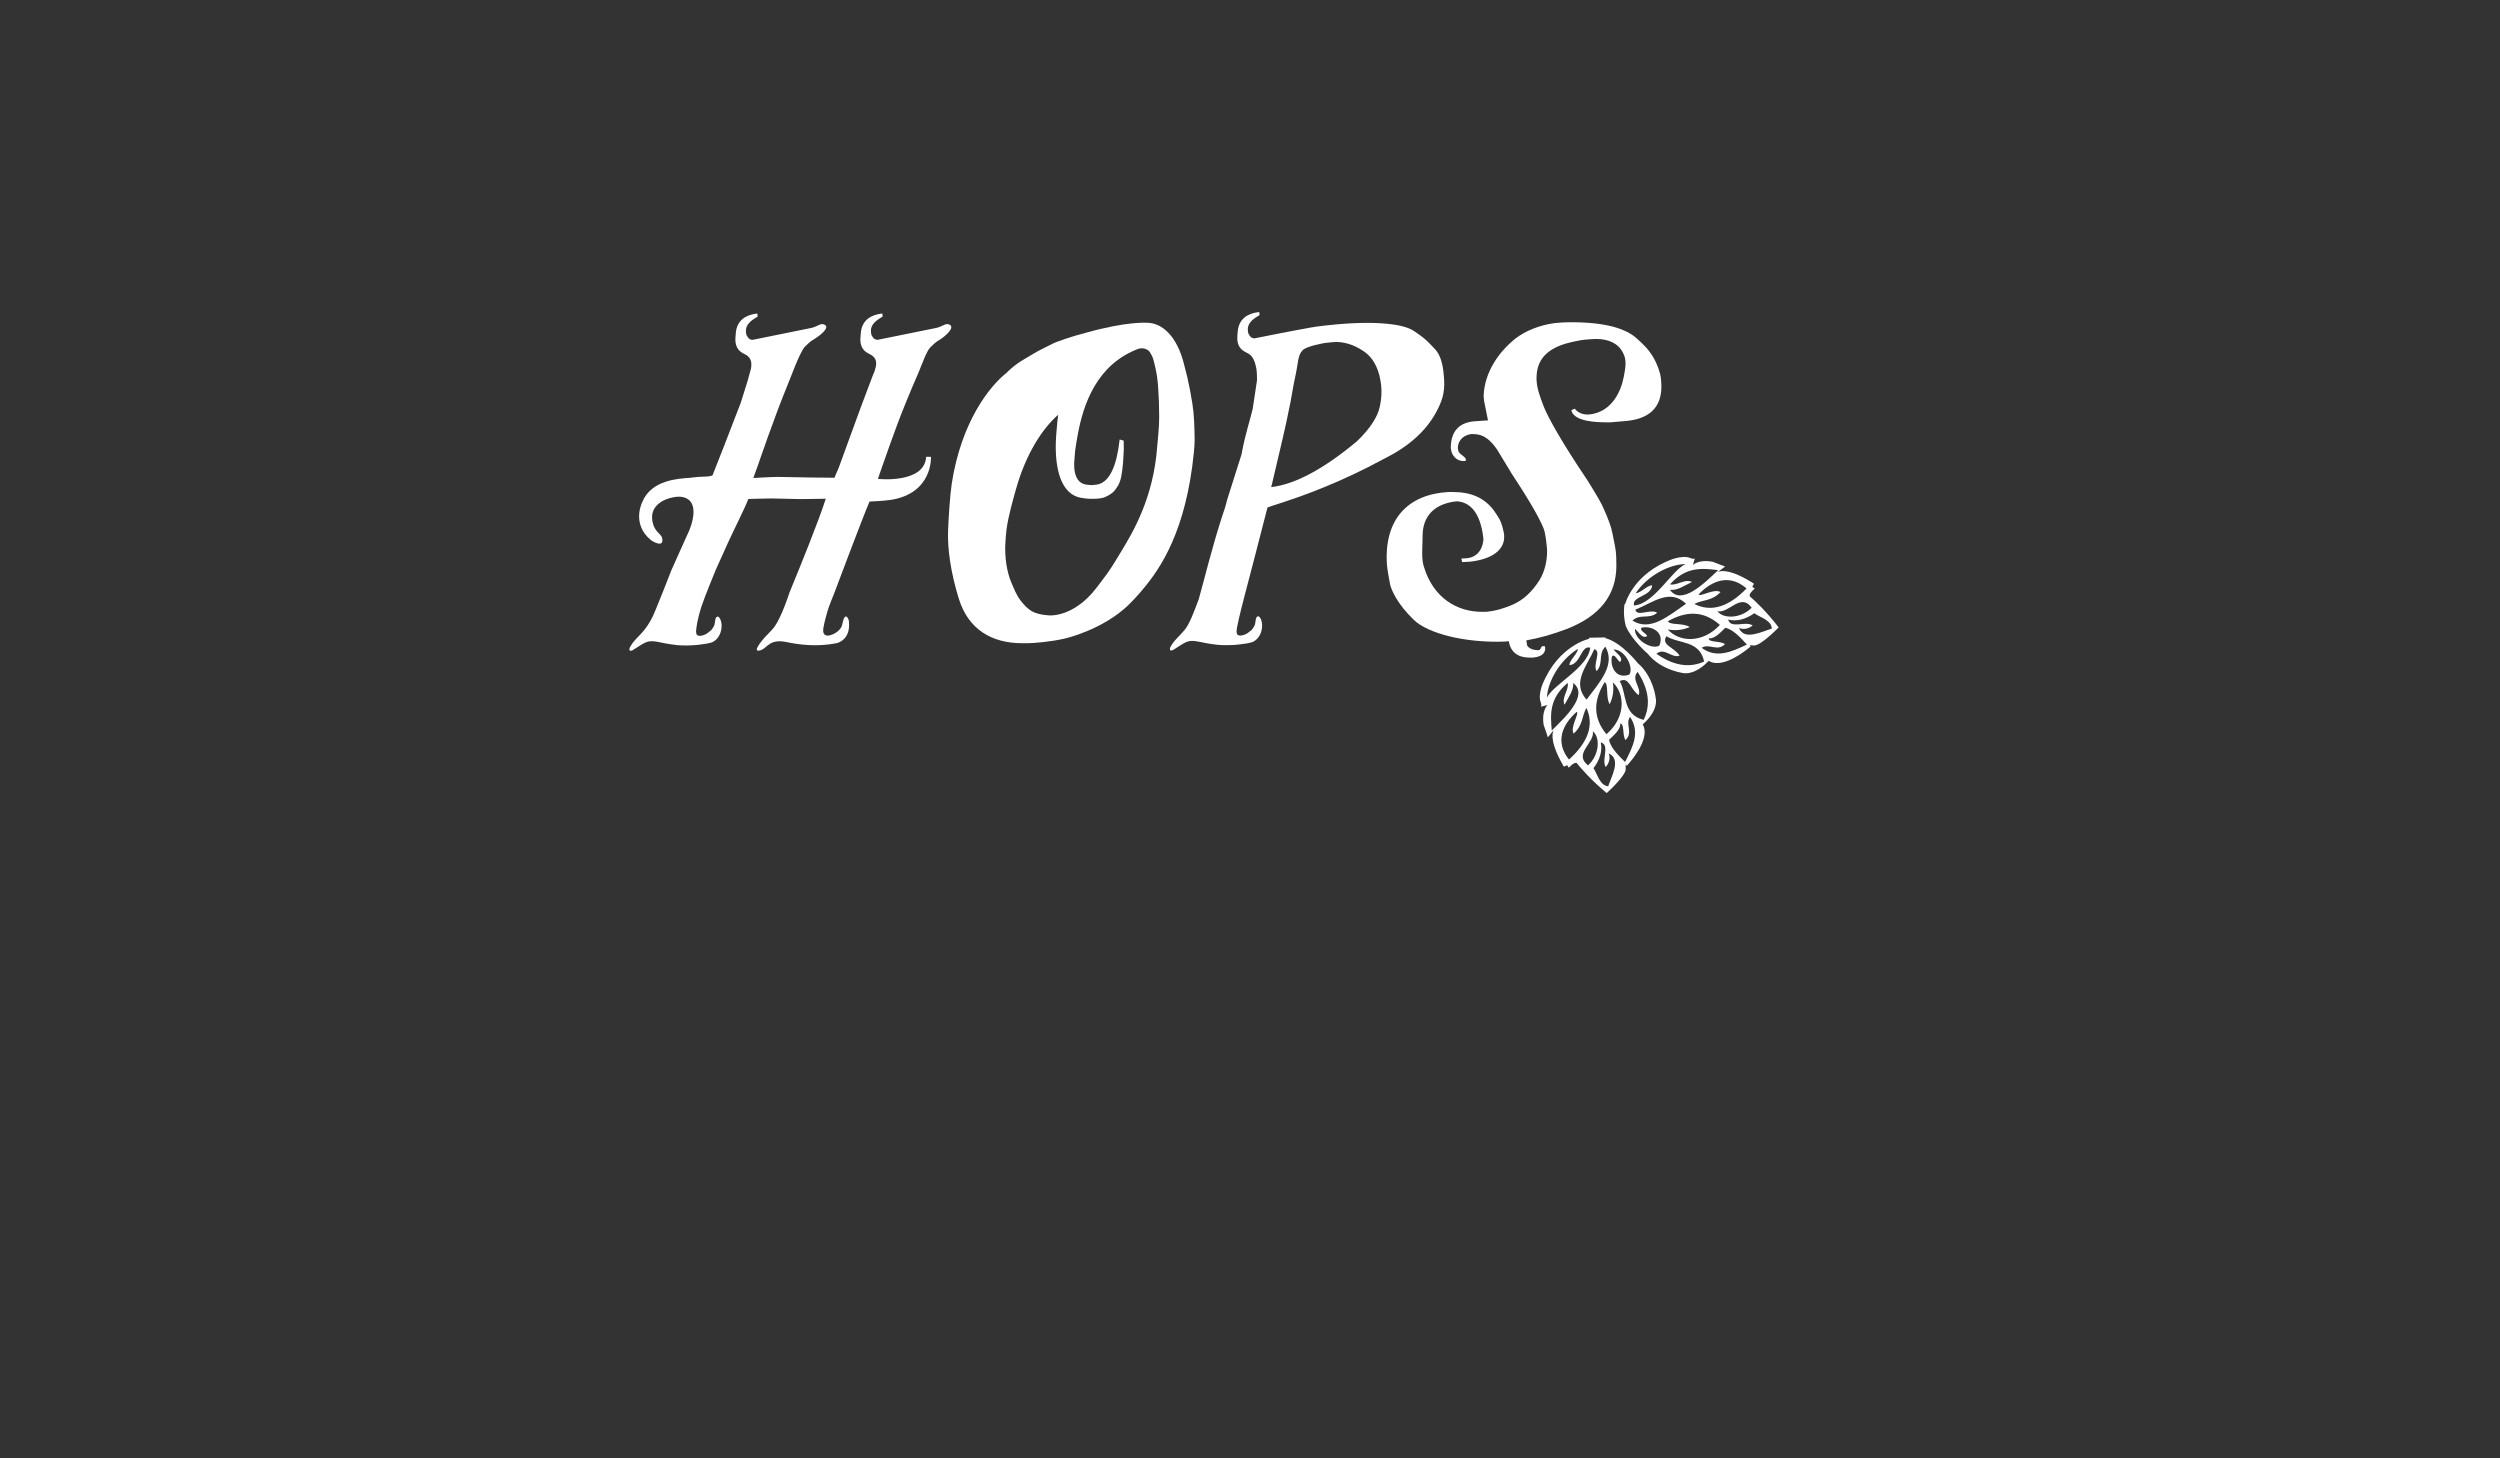<?xml version="1.0" encoding="utf-8"?>
<!-- Generator: Adobe Illustrator 17.0.0, SVG Export Plug-In . SVG Version: 6.00 Build 0)  -->
<!DOCTYPE svg PUBLIC "-//W3C//DTD SVG 1.1//EN" "http://www.w3.org/Graphics/SVG/1.1/DTD/svg11.dtd">
<svg version="1.1" id="Hops" xmlns="http://www.w3.org/2000/svg" xmlns:xlink="http://www.w3.org/1999/xlink" x="0px" y="0px"
	 width="960px" height="560px" viewBox="0 0 960 560" enable-background="new 0 0 960 560" xml:space="preserve">

<rect x="0" y="0" width="960" height="560" fill="#333333" stroke="none"/>

<path fill="#FFFFFF" d="M482.491,141.785c0.148,1.033,0.197,2.471,0.21,4.168l-1.667,11.067c-0.893,3.931-2.882,9.665-4.296,17.495l-5.593,17.649
	l-0.11,0.504c-0.367,1.468-0.879,3.228-1.688,5.453c-4.211,13.055-6.703,23.779-9.009,31.884c-0.04,0.143-0.148,0.422-0.201,0.561
	c-1.852,4.895-3.305,8.907-5.214,11.289c-1.834,2.288-3.688,3.61-5.068,5.893c-0.231,0.382-0.931,1.325-0.455,1.961
	c0.16,0.213,0.833,0.027,1.06-0.114c3.004-1.874,4.428-3.023,6.169-3.37c0.821-0.163,1.965-0.167,3.645,0.177
	c1.725,0.352,4.064,0.846,7.351,1.221c2.055,0.235,6.221,0.129,8.27-0.148c1.409-0.191,4.329-0.472,5.567-1.17
	c2.096-1.181,3.357-3.864,3.168-6.611c-0.112-1.616-0.902-3.258-1.685-3.01c-0.928,0.294-0.728,2.424-1.156,3.453
	c-0.145,0.348-0.793,1.411-1.241,1.825c-0.523,0.483-1.715,1.314-1.715,1.314c-0.256,0.167-0.976,0.453-1.294,0.572
	c-0.318,0.12-0.965,0.227-1.345,0.21c-1.25-0.057-1.264-0.825-1.324-1.348c0,0-0.039-0.202-0.036-0.27
	c0.188-3.667,4.627-19.005,11.876-47.558c0,0,1.661-0.617,2.226-0.793c12.482-3.901,26.659-9.296,42.264-17.773
	c8.948-4.415,17.867-11.024,22.169-22.068c1.637-4.2,1.283-8.256,0.893-11.599c-0.404-3.523-1.351-6.683-3.416-8.792
	c-0.973-0.994-2.352-2.532-3.943-3.878c-1.347-1.14-2.908-2.112-3.861-2.804c-4.282-3.104-17.274-4.398-37.475-1.762
	c-1.4,0.183-9.348,1.604-23.727,4.5c-0.35,0.041-0.91-0.024-1.475-0.454c-0.333-0.253-0.818-1.015-0.979-1.354
	c-0.13-0.275-0.195-1.098-0.195-1.098c-0.409-3.466,3.166-5.138,4.493-6.006l-0.15-1.177l-0.178,0.02
	c-4.397,0.503-7.474,2.7-8.022,6.983c-0.134,1.044-0.313,3.169-0.143,4.207c0.411,2.507,1.916,3.562,2.969,4.115
	c1.278,0.671,3.248,1.201,4.139,5.708C482.301,140.858,482.458,141.551,482.491,141.785z M508.757,131.706
	c0,0,3.359-0.396,4.388-0.385c2.395,0.026,6.133,0.583,10.456,3.517c4.467,3.029,6.179,8.033,6.751,13.047
	c0.286,2.459,0.137,5.065-0.43,7.893c-0.773,4.189-3.727,8.722-8.864,13.68c-12.776,10.646-23.771,16.546-32.93,17.593l0.313-1.194
	l2.515-10.719c0.397-2.005,2.238-8.795,4.583-20.669c0.444-2.25,1.152-6.784,1.664-9.018c1.429-6.233,0.994-8.868,3.009-10.973
	C501.765,132.855,508.757,131.706,508.757,131.706z"/>
<path fill="#FFFFFF" d="M454.753,140.21c-2.79-11.47-8.715-16.268-14.353-16.268c0,0-7.584-0.643-23.788,3.934l-4.05,1.131
	c0,0-6.633,2.03-8.485,3.04c-1.408,0.767-3.634,1.761-5.742,2.91c-1.854,1.011-3.603,2.184-4.841,2.858
	c-0.983,0.536-2.68,1.632-4.158,2.819c-1.593,1.278-2.935,2.632-2.935,2.632c-6.406,5.076-17.237,18.672-20.906,42.281
	c-0.695,4.475-1.251,13.532-1.429,18.057c-0.275,6.965,0.936,15.977,4.118,26.286c3.577,11.589,12.354,17.106,24.391,17.106h1.903
	c2.371,0,9.071-0.54,14.451-1.804c0,0,14.293-3.211,24.314-12.789c1.147-1.097,3.322-3.417,4.36-4.619
	c6.505-7.535,16.385-20.389,20.208-48.599c0.354-2.609,0.977-7.859,0.932-10.492c-0.086-5.017-0.178-9.411-0.883-13.795
	c-0.582-3.618-1.211-6.978-1.906-9.944C455.674,143.763,455.042,141.398,454.753,140.21z M429.049,186.914
	c1.503-2.165,1.843-5.474,2.199-9.168c0,0,0.254-3.789,0.287-5.028c0.02-0.774-0.036-3.514-0.036-3.514l-1.552-0.438
	c-1.115,10.183-3.826,15.942-8.03,17.168c0,0-1.322,0.292-2.455,0.353c-0.644,0.035-2.457-0.204-2.457-0.204
	c-2.685-0.462-4.09-2.534-4.466-6.106c-0.066-0.632-0.05-2.397-0.05-2.397s0.247-3.427,0.367-4.566
	c0.141-1.346,0.895-5.507,0.895-5.507c2.207-12.599,7.545-27.569,23.343-33.551c0.552-0.209,1.576-0.317,2.479-0.061
	c0.828,0.235,1.607,0.761,1.897,1.219c0.595,0.939,1.18,1.956,1.47,3.107c0.346,1.373,0.96,3.672,1.326,6.151
	c0.397,2.697,0.43,4.283,0.53,5.528c0.195,2.429,0.316,6.541,0.329,10.091c0.016,4.439-0.545,8.503-0.76,11.467
	c-1.432,19.747-9.328,32.938-13.86,40.371c-1.153,1.891-3.231,5.486-5.36,8.453c0,0-4.006,5.454-5.522,7.193
	c-5.593,6.419-11.712,8.852-16.425,8.852c0,0-4.03-0.09-6.627-1.434c-1.991-1.03-3.492-2.754-4.747-4.388
	c-1.446-1.88-2.438-4.415-3.364-6.538c-2.052-4.7-2.605-10.49-2.434-14.696c0.063-1.552,0.287-4.654,0.504-6.192
	c0.723-5.097,2.547-11.458,3.586-15.172c3.833-13.703,10.221-23.42,16.246-28.645l-0.325,2.532c-0.32,3.488-0.631,6.65-0.631,9.663
	c0,10.767,2.928,18.265,9.343,19.636c1.14,0.243,2.675,0.447,4.439,0.459c1.829,0.012,3.954-0.124,5.056-0.621
	C427.545,189.44,428.054,188.347,429.049,186.914z"/>
<path fill="#FFFFFF" d="M570.634,234.936c-0.413,0.038-1.651,0-1.651,0c-9.169,0-18.581-5.062-22.249-17.437c-0.731-2.466-0.599-4.665-0.599-6.167
	l0.155-5.674c0-5.564,2.624-11.357,11.391-12.927c0.148-0.027,1.48-0.225,1.631-0.219c5.079,0.191,9.139,4.195,10.274,14.014
	c0.034,0.3,0.043,0.909,0,1.208c-0.61,4.288-3.164,6.311-6.169,6.607l-2.254,0.155l0.305,1.35c0,0,2.146-0.074,2.856-0.148
	c8.774-0.907,13.276-4.634,13.276-9.445c0-0.601,0.027-0.937-0.153-1.804c0,0-0.445-1.951-0.645-2.587
	c-0.581-1.858-1.054-2.85-3.165-5.857c-3.604-4.808-8.716-7.063-15.63-7.063h-1.948c-15.34,0.9-24.739,10.413-23.457,28.108
	c0.135,1.861,1.203,7.365,1.203,7.365c0.455,1.954,2.532,7.309,9.171,13.675c5.36,5.141,19.473,8.863,35.025,8.273l1.35-0.156
	c0.749,4.214,3.461,6.317,8.121,6.317h1.203c2.709-0.302,4.358-1.203,4.661-3.011c0,0,0.102-1.123-0.151-1.349
	c-0.141-0.125-0.75,0-0.75,0c-0.757,0-0.546,0.757-1.188,1.4c-0.079,0.08-0.467,0.105-0.467,0.105c-2.104,0-3.607-0.607-4.36-1.809
	l-0.303-1.955c5.115-0.902,10.375-2.398,15.486-4.362c12.775-4.951,19.088-13.07,19.088-24.348c0-1.955-0.018-4.999-0.468-7.111
	c0,0-0.956-5.178-1.485-7.167c-0.644-2.42-2.616-7.054-3.723-9.3c-1.181-2.395-5.444-9.188-5.444-9.188
	c-9.751-14.47-15.033-23.964-16.684-28.112c-1.643-4.126-2.861-7.666-2.861-10.973c0-6.165,2.789-10.259,9.41-12.797
	c2.096-0.803,4.871-1.396,7.68-1.921c1.262-0.236,5.118-0.45,5.118-0.45h0.898c4.173,0,8.163,1.481,10.042,5.178
	c0.693,1.365,0.96,2.201,1.035,3.945c0.063,1.507-0.374,3.811-0.656,5.293c-1.072,5.623-4.434,13.356-12.831,14.518
	c-3.686,0.51-5.665-1.59-5.964-2.188l-1.351,0.598c0.602,3.007,5.112,4.657,13.384,4.657h1.643l5.118-0.448
	c9.619-0.6,14.433-5.113,14.433-13.374c0-1.509-0.157-3.162-0.462-4.665c-1.312-4.669-2.981-7.436-5.304-10.126
	c0,0-0.881-0.951-1.74-1.793c-0.7-0.687-1.355-1.245-1.754-1.622c-4.211-3.975-12.139-6.405-25.275-6.405
	c-2.399,0-5.968,0.126-8.765,0.701c-5.964,1.225-10.608,3.672-13.682,6.316c-8.898,7.657-11.273,16.234-11.273,21.65
	c0,0.447,0.153,0.901,0.153,1.503l1.502,7.515l-4.512,0.298c-6.464,0.3-9.768,3.76-9.768,10.372c0,0,0.229,1.425,0.416,1.836
	c1.315,2.901,3.639,3.122,4.546,3.122h0.143c0,0,0.507-0.031,0.612-0.148c0.126-0.14,0.079-0.582,0-0.752
	c-0.379-0.807-2.077-1.726-2.579-2.462c-0.106-0.154-0.282-0.692-0.282-0.692c0-0.302-0.15-0.602-0.15-0.904
	c0-2.405,1.496-4.799,4.962-5.409c0.259-0.045,1.049,0,1.049,0c4.081,0,6.576,2.434,9.004,5.846l5.809,9.569
	c7.616,11.55,10.688,17.337,12.099,20.81c0.837,2.061,1.203,6.616,1.203,6.616c0.146,0.752,0.146,1.501,0.146,2.254
	c0,3.365-0.819,7.762-3.045,11.187c-2.297,3.533-5.609,7.488-10.999,9.56C577.774,233.404,574.88,234.551,570.634,234.936z"/>

<path fill="#FFFFFF" d="M635.506,266.394c-0.124-0.573-0.318-1.326-0.588-2.169c-0.871-2.799-2.608-6.717-6.055-9.638
	c0,0-6.237-7.97-12.415-9.54l0.024-0.272c-1.902,0.057-4.231,0.091-6.281,0.115l0.052,0.402c0,0-11.904,2.512-18.024,17.723
	c0,0-0.147,0.401-0.327,0.982c-0.016,0.073-0.041,0.147-0.064,0.228c-0.385,1.367-0.85,3.603-0.279,5.173
	c0.477,1.325,0.353,1.808,0.148,1.995l2.56-0.67c0,0-2.384,2.12-1.499,7.618l1.639,4.793l2.315-2.928
	c-0.431,0.63-1.809,3.568,2.45,11.741c0.373,0.721,0.77,1.448,1.229,2.242c0,0,0.019,0.483,1.364-0.368
	c0.246,0.304,0.479,0.622,0.676,0.99c1.015-1.096,2.021-2.046,3.002-1.834c1.68,2.104,5.532,6.563,11.536,11.564
	c0,0,7.555-6.776,7.309-9.361c-0.017-0.108-0.017-0.181-0.024-0.272c-0.166-2.151,0.407-0.825,0.407-0.825s7.023-7.299,6.885-13.109
	c-0.019-0.612-0.09-1.202-0.279-1.75c-0.117-0.375-0.268-0.728-0.476-1.071c0,0,2.744-2.178,4.216-5.246
	c0.296-0.597,0.53-1.243,0.692-1.915c0.256-1.064,0.315-2.184,0.036-3.329C635.735,267.662,635.668,267.171,635.506,266.394z
	 M619,252.034c1.07-1.204,2.066,1.669,3.111,2.167c1.453-1.555-1.169-3.183-2.539-4.786c4.159-0.181,7.905,6.612,6.13,9.583
	C620.703,260.993,618.067,256.076,619,252.034z M619.334,262.024c4.92,4.656,4.785,13.746-2.47,19.917
	c-5.532-6.75-4.712-13.396-0.678-19.974c1.624,0.753,0.328,5.949,1.948,8.445C619.42,267.628,619.789,264.83,619.334,262.024z
	 M613.112,257.703c2.765-3.101,0.403-6.3,3.328-9.393c4.082,6.905-2.148,13.623-7.209,20.35c-5.859-6.586,0.201-12.946,2.986-19.377
	C615.132,250.061,611.488,255.209,613.112,257.703z M594.009,267.858c0.33-6.161,4.89-14.319,11.909-18.695
	c-0.214,2.101-3.152,4.148-3.271,6.242c4.375-0.248,4.421-7.807,8.007-6.677C609.764,256.377,596.736,262.629,594.009,267.858z
	 M595.874,280.5c-0.512-6.136-1.045-12.273,6.125-18.271c0.541,2.814-2.507,5.562-1.214,8.386c1.431-2.781,3.62-5.539,3.308-8.346
	C610.243,266.917,600.855,275.631,595.874,280.5z M602.493,291.67c-5.354-6.66-2.755-13.272,2.975-18.346
	c1.048,0.744-2.635,5.899-1.206,8.386c3.668-3.255,3.091-6.595,4.912-9.883C612.284,278.535,609.692,285.141,602.493,291.67z
	 M609.813,293.904c-5.8-4.484,2.726-8.715,1.824-13.101C614.604,283.145,614.164,289.943,609.813,293.904z M617.546,301.922
	c-3.324-0.271-4.208-4.96-5.65-6.932c2.485-3.28,3.466-6.594,2.809-9.932c2.724,0.834,1.495,4.009,1.377,6.766
	c-0.051,1.014,0.048,1.964,0.548,2.725c1.397-1.716,1.742-3.467,1.146-5.228C622.651,291.522,618.842,298.092,617.546,301.922z
	 M624.021,292.594c-2.958-2.864-5.641-5.719-6.141-8.518c2.248-2.071,4.451-4.134,4.313-6.236c1.671,0.066,0.73,4.552,1.987,6.352
	c3.132-2.931-0.242-5.975,1.743-8.912C629.947,281.14,626.971,286.868,624.021,292.594z M631.152,276.433
	c-8.201-2.087-6.308-9.787-9.172-14.883c3.623-1.865,3.864,2.913,7.248,5.383c1.271-2.945-3.129-6.005-0.354-8.934
	C632.812,264.21,634.156,270.354,631.152,276.433z"/>

<path fill="#FFFFFF" d="M671.885,228.958c-0.173-0.985,0.818-1.96,1.947-2.926c-0.368-0.225-0.678-0.464-0.967-0.715
	c0.911-1.314,0.421-1.354,0.421-1.354c-0.771-0.49-1.494-0.912-2.195-1.31c-8.011-4.565-11.001-3.296-11.634-2.879l2.999-2.214
	l-4.728-1.812c-5.456-1.092-7.664,1.219-7.664,1.219l0.76-2.543c-0.195,0.203-0.682,0.311-1.98-0.221
	c-1.549-0.623-3.807-0.246-5.187,0.09c-0.085,0.016-0.157,0.031-0.231,0.057c-0.587,0.155-0.989,0.277-0.989,0.277
	c-15.427,5.558-18.384,17.358-18.384,17.358l-0.229-0.036c-0.519,3.469-0.058,6.453,0.494,8.482
	c2.358,5.45,8.327,10.506,8.327,10.506c2.804,3.551,6.65,5.441,9.406,6.408c0.834,0.293,1.579,0.522,2.148,0.669
	c0.776,0.197,1.26,0.272,1.26,0.272c1.137,0.326,2.261,0.311,3.328,0.097c0.672-0.138,1.325-0.352,1.94-0.622
	c3.114-1.358,5.398-4.018,5.398-4.018c0.337,0.222,0.685,0.376,1.044,0.516c0.556,0.206,1.145,0.303,1.748,0.344
	c5.806,0.352,13.37-6.399,13.37-6.399s-1.316-0.622,0.826-0.367c0.099,0.008,0.158,0.014,0.274,0.031
	c2.579,0.344,9.626-6.956,9.626-6.956C678.245,234.73,673.924,230.713,671.885,228.958z M672.646,233.365
	c-4.113,4.21-10.931,4.38-13.16,1.332C663.844,235.762,668.374,227.408,672.646,233.365z M640.497,238.54
	c6.727-3.775,13.392-4.356,19.94,1.424c-6.44,7.021-15.535,6.815-19.998,1.733c2.789,0.557,5.596,0.288,8.423-0.899
	C646.425,239.088,641.188,240.193,640.497,238.54z M670.681,225.972c-6.778,6.951-13.484,9.29-20.073,5.936
	c3.353-1.697,6.673-0.998,10.068-4.549c-2.447-1.513-7.726,1.977-8.429,0.9C657.525,222.727,664.235,220.367,670.681,225.972z
	 M659.775,218.935c-5.048,4.803-14.104,13.857-18.526,7.54c2.791,0.419,5.637-1.667,8.461-2.993
	c-2.773-1.404-5.634,1.537-8.427,0.891C647.545,217.438,653.659,218.198,659.775,218.935z M628.091,227.804
	c4.623-6.852,12.951-11.098,19.12-11.202c-5.335,2.534-12.061,15.314-19.741,15.919c-0.988-3.616,6.572-3.387,6.979-7.748
	C632.342,224.813,630.19,227.678,628.091,227.804z M636.355,235.316c-2.437-1.714-7.717,1.735-8.391-1.208
	c6.536-2.545,13.121-8.362,19.484-2.267c-6.916,4.801-13.856,10.79-20.608,6.445C630.046,235.476,633.156,237.966,636.355,235.316z
	 M627.832,241.461c1.544,1.423,3.074,4.117,4.678,2.716c-0.458-1.063-3.291-2.167-2.041-3.191c4.077-0.785,8.887,2.03,6.701,6.956
	C634.137,249.61,627.498,245.617,627.832,241.461z M636.057,251.075c3.034-2.66,5.921,1.849,8.923,0.695
	c-2.346-3.484-7.117-3.903-5.112-7.461c4.982,3.059,12.752,1.464,14.528,9.738C648.218,256.811,642.111,255.24,636.057,251.075z
	 M653.44,248.769c3.015-1.875,5.924,1.611,8.962-1.415c-1.753-1.326-6.262-0.548-6.262-2.21c2.094,0.213,4.236-1.915,6.375-4.082
	c2.795,0.596,5.545,3.387,8.292,6.455C664.975,250.241,659.144,253.013,653.44,248.769z M667.769,241.15
	c1.737,0.662,3.498,0.385,5.271-0.949c-0.748-0.532-1.69-0.67-2.699-0.654c-2.767,0.023-5.982,1.128-6.71-1.621
	c3.313,0.785,6.653-0.073,10.027-2.443c1.923,1.519,6.583,2.574,6.72,5.904C676.5,242.54,669.79,246.109,667.769,241.15z"/>

<path fill="#FFFFFF" d="M335.847,142.515l-0.81,1.965c-2.846,7.342-6.463,17.31-6.463,17.31l-6.492,17.792c-0.759,1.938-0.928,1.968-1.626,3.871
	c0,0-6.59-0.092-8.802-0.085c-2.987,0.01-9.967-0.244-12.954-0.234c-2.596,0.009-9.423,0.422-9.423,0.422l1.849-5.112
	c0,0,6.268-18.43,11.391-30.827l2.641-6.683l0.221-0.564c0.893-1.991,2.458-6.028,3.817-7.345c1.027-0.996,1.675-1.77,3.681-2.944
	c1.117-0.653,6.622-4.484,3.425-5.531c-1.186-0.388-2.351,0.66-3.751,1.085c-0.229,0.069-0.682,0.227-0.916,0.277
	c-1.381,0.297-8.146,1.672-22.526,4.569c-0.35,0.041-0.91-0.024-1.475-0.454c-0.333-0.253-0.818-1.015-0.979-1.354
	c-0.13-0.275-0.195-1.098-0.195-1.098c-0.409-3.466,3.166-5.138,4.493-6.006l-0.15-1.177l-0.178,0.02
	c-4.396,0.503-7.474,2.7-8.022,6.983c-0.134,1.044-0.313,3.168-0.143,4.207c0.411,2.507,1.916,3.562,2.969,4.115
	c1.278,0.671,3.824,1.577,2.893,6.061l-0.321,1.153l-1.009,3.644l-2.515,8.02c-4.204,11.089-8.928,23.021-10.886,27.969
	c0,0-0.976,0.504-4.05,0.504c-1.723,0-3.759,0.361-4.718,0.425c-4.336,0.285-14.63,0.818-18.141,9.17c0,0-4.372,8.394,3.175,14.65
	c0.978,0.811,5.326,3.206,4.374-0.778c-0.422-1.768-3.411-2.265-3.83-7.513c-0.238-2.988,1.755-7.021,8.775-8.17
	c3.244-0.531,9.345,0.335,6.318,10.562l-0.738,2.097l-3.333,7.394c-1.15,2.588-2.355,5.298-3.635,8.12l-3.282,8.355l-2.597,6.424
	c-1.423,3.732-2.975,6.212-4.54,8.164c-1.834,2.287-3.688,3.609-5.068,5.893c-0.231,0.382-0.931,1.325-0.455,1.961
	c0.16,0.213,0.833,0.027,1.06-0.114c3.003-1.874,4.428-3.023,6.169-3.37c0.821-0.162,1.965-0.166,3.645,0.178
	c1.725,0.352,4.064,0.846,7.351,1.221c2.055,0.234,6.221,0.129,8.271-0.148c1.409-0.191,4.329-0.472,5.567-1.17
	c2.096-1.181,3.358-3.864,3.168-6.611c-0.112-1.616-0.902-3.258-1.685-3.01c-0.928,0.294-0.728,2.424-1.156,3.453
	c-0.145,0.348-0.793,1.41-1.241,1.824c-0.523,0.484-1.715,1.314-1.715,1.314c-0.256,0.168-0.976,0.453-1.293,0.572
	c-0.318,0.119-0.965,0.228-1.345,0.21c-1.25-0.057-1.264-0.825-1.324-1.349c0,0-0.039-0.201-0.036-0.27
	c0.072-1.408,0.466-4.623,2.015-9.472c1.164-3.643,5.551-14.257,5.551-14.257s3.749-8.333,4.82-10.682
	c2.185-4.789,6.232-12.726,7.699-16.524c0,0,6.639-0.202,8.889-0.209c2.705-0.008,8.448,0.258,11.153,0.25
	c2.478-0.008,9.692-0.133,9.692-0.133c-3.002,9.282-9.968,26.36-13.903,35.912c0,0-2.819,8.922-5.681,13.083
	c-0.851,1.236-2.24,2.481-3.806,4.199c-0.872,0.956-5.477,6.257-1.531,4.943c2.495-0.831,3.282-4.461,9.8-3.105
	c4.594,0.956,11.549,1.968,19.248,0.437c0,0,5.639-1.022,4.73-8.57c-0.095-0.79-1.522-4.1-2.577,1.546
	c-0.259,1.388-1.963,3.213-4.577,3.971c0,0-3.206,1.087-2.637-2.729c0.319-2.142,1.497-6.37,2.213-8.428
	c0.418-1.202,1.872-4.734,1.872-4.734s11.094-29.565,13.649-35.452c0,0,5.522-0.227,8.148-0.638
	c16.251-2.545,15.445-16.521,15.445-16.521l-1.846-0.028c-0.607,10.463-18.531,8.491-18.531,8.491l1.681-4.879
	c4.337-12.191,6.679-19.346,13.995-36.141c0.292-0.67,1.081-2.716,1.081-2.716l0.244-0.576c0.916-2.261,1.978-5.084,3.22-6.289
	c1.027-0.996,1.675-1.77,3.681-2.944c1.117-0.653,6.479-4.76,3.282-5.807c-1.186-0.388-2.351,0.66-3.751,1.085
	c-0.229,0.069-0.682,0.227-0.916,0.277c-1.381,0.297-8.146,1.672-22.526,4.569c-0.35,0.041-0.91-0.024-1.475-0.454
	c-0.333-0.253-0.818-1.015-0.979-1.354c-0.13-0.275-0.195-1.098-0.195-1.098c-0.409-3.466,3.166-5.138,4.493-6.006l-0.15-1.177
	l-0.178,0.02c-4.396,0.503-7.474,2.7-8.022,6.983c-0.134,1.044-0.313,3.168-0.143,4.207c0.411,2.507,1.916,3.562,2.969,4.115
	c1.278,0.671,4.015,1.694,2.65,6.01L335.847,142.515z"/>
</svg>
